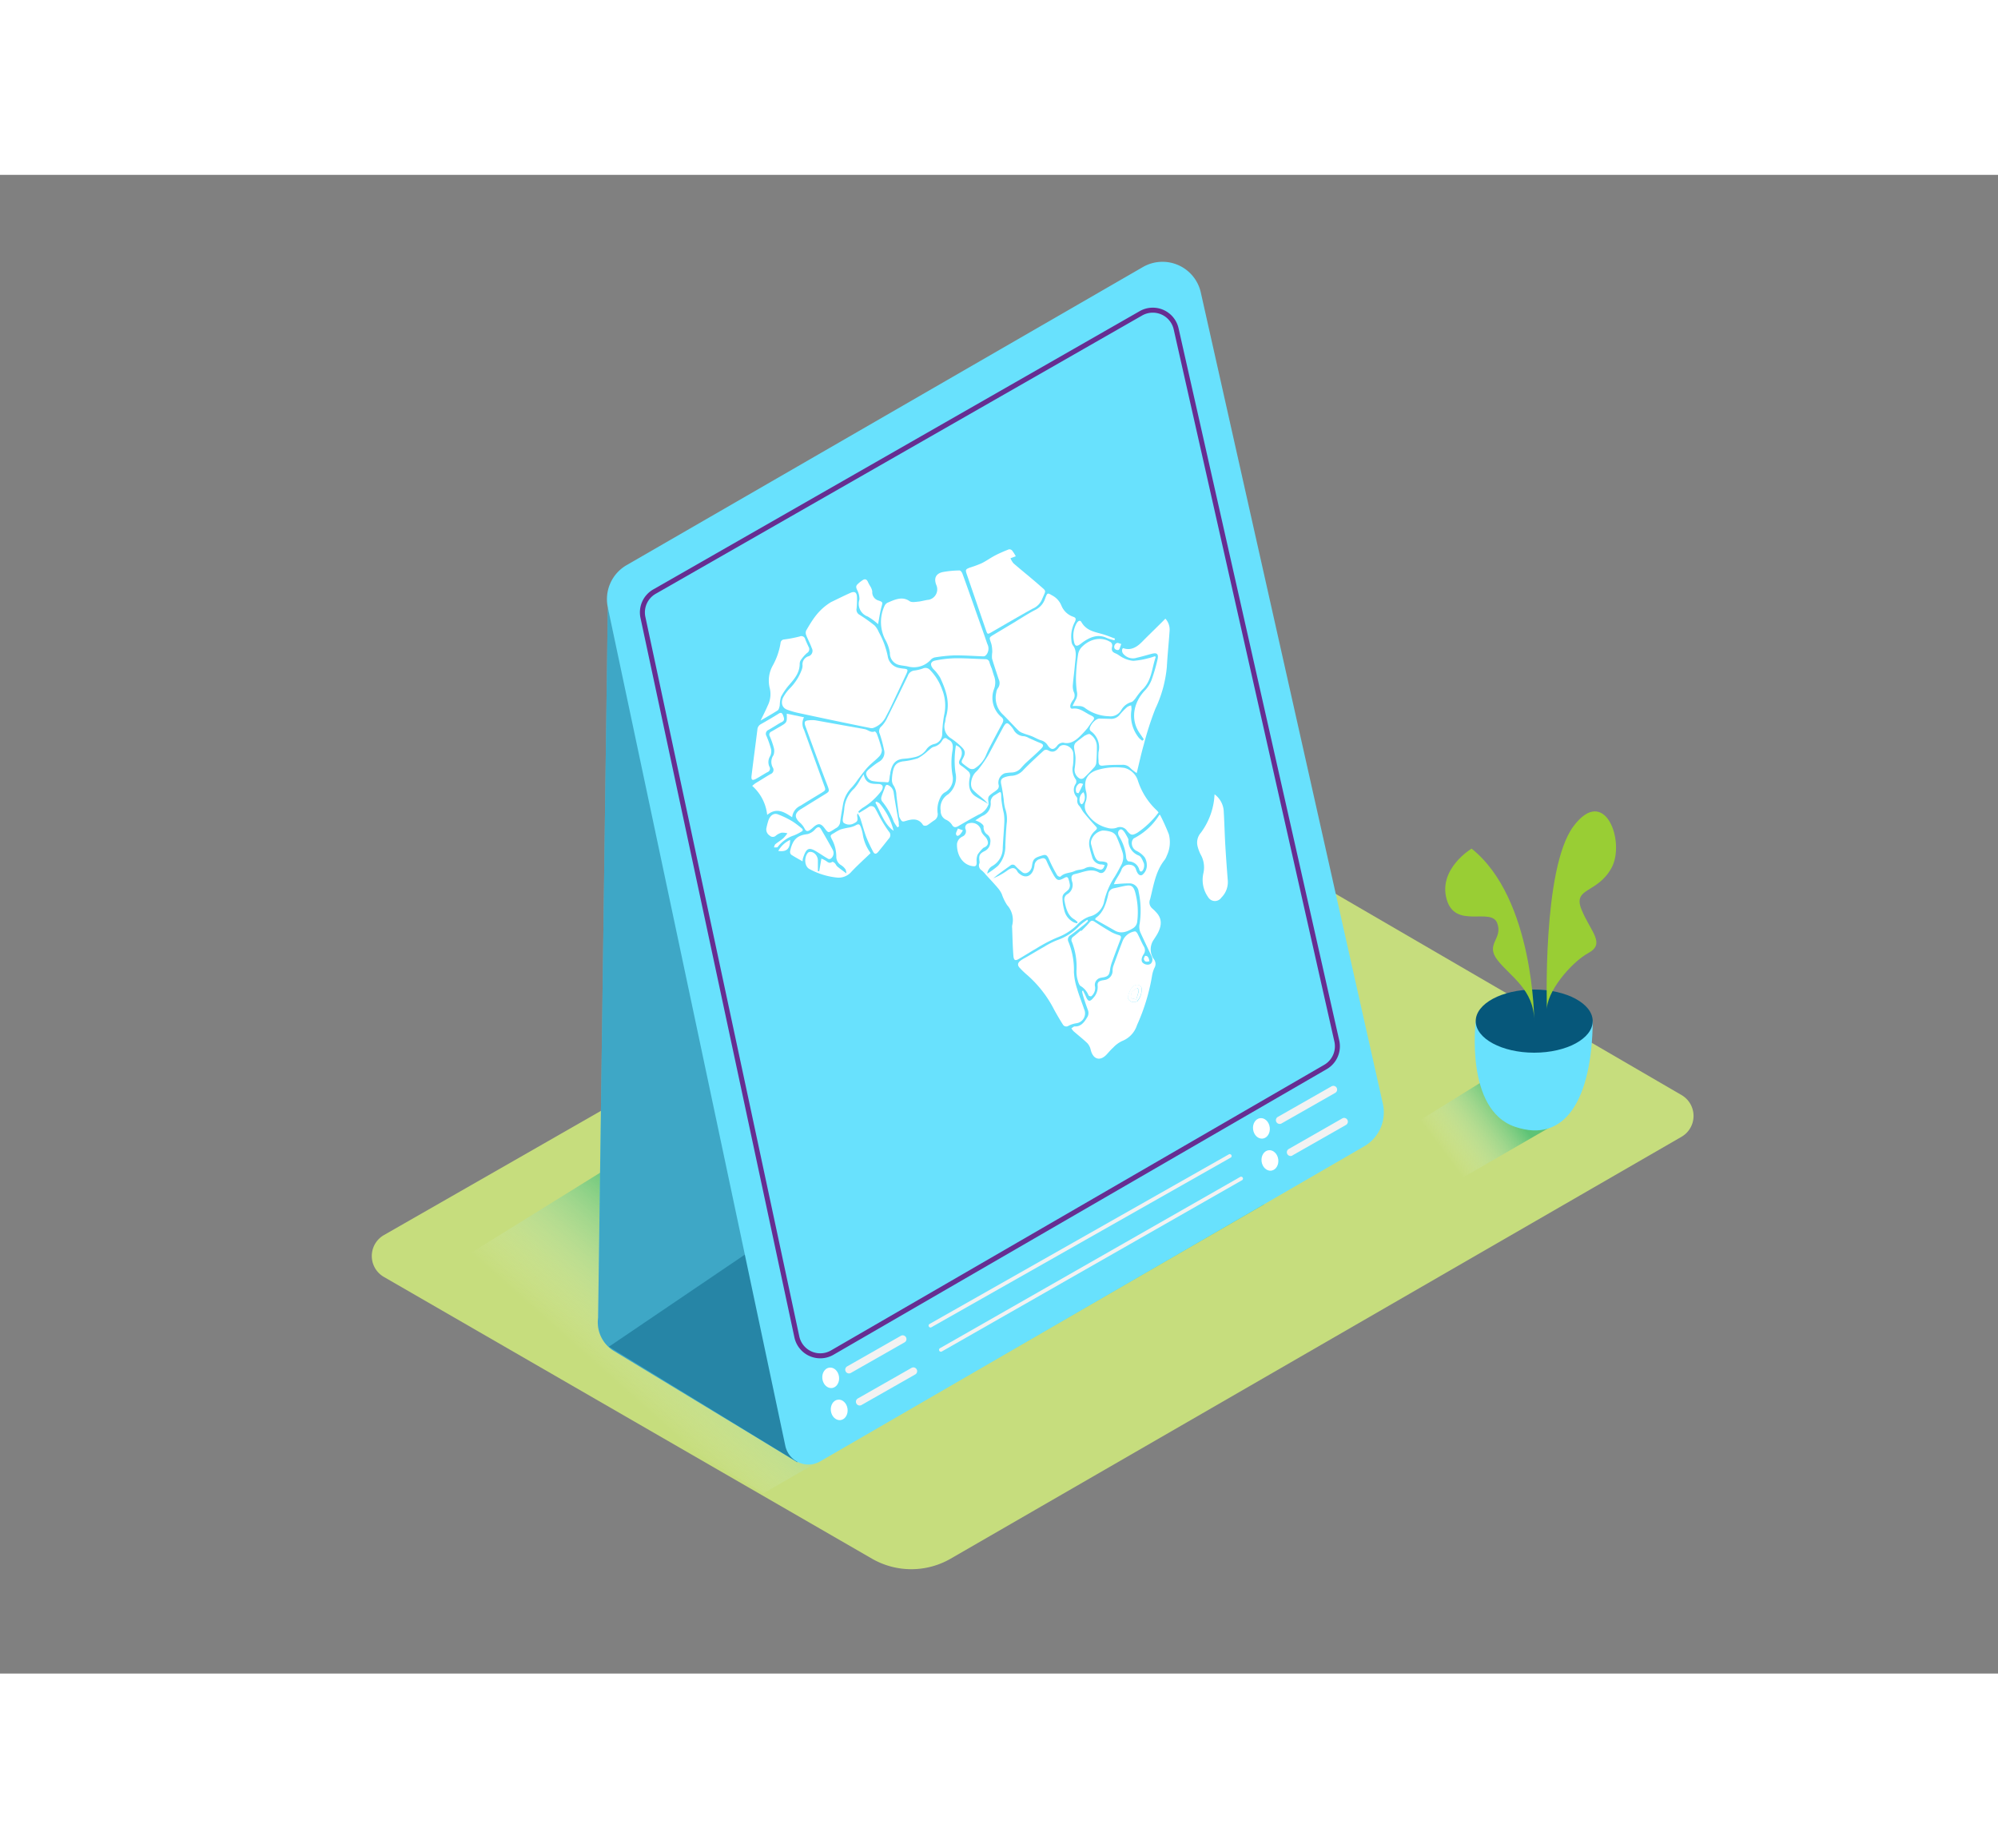 <svg xmlns="http://www.w3.org/2000/svg" xmlns:xlink="http://www.w3.org/1999/xlink" viewBox="0 0 400 300" class="styles_logo__3Jd-a" width="200" height="185"><rect x="0" y="0" width="400" height="300" fill="#808080" stroke="none"/><defs><linearGradient id="linear-gradient__9E2a5TkH" x1="134.61" y1="252.04" x2="156" y2="228.1" gradientUnits="userSpaceOnUse"><stop offset="0" stop-color="#fff" stop-opacity="0"/><stop offset="1" stop-color="#22b573"/></linearGradient><linearGradient id="linear-gradient-2__9E2a5TkH" x1="289.15" y1="195.86" x2="301.86" y2="186.4" xmlns:xlink="http://www.w3.org/1999/xlink" xlink:href="#linear-gradient__9E2a5TkH"/></defs><title>0</title><g style="isolation: isolate;"><g id="Layer_2__9E2a5TkH" data-name="Layer 2"><path d="M336.66,184.21,234.49,124.79a4.83,4.83,0,0,0-4.83,0L76.86,212.23a4.83,4.83,0,0,0,0,8.38L174.56,277a15.77,15.77,0,0,0,15.77,0l146.32-84.45A4.83,4.83,0,0,0,336.66,184.21Z" fill="#c6dd7d"/><polygon points="253.1 206.07 152.86 263.91 83.73 222.35 171.59 167.81 253.1 206.07" opacity="0.63" fill="url(#linear-gradient__9E2a5TkH)" style="mix-blend-mode: multiply;"/><path d="M159.64,257.7l-36.79-22.3a6.72,6.72,0,0,1-3.11-6.61l1.94-142.23Z" fill="#68e1fd"/><polygon points="121.9 234.58 166.52 204.35 159.64 257.7 121.9 234.58" fill="#68e1fd"/><path d="M159.64,257.7l-36.79-22.3a6.72,6.72,0,0,1-3.11-6.61l1.94-142.23Z" fill="#06577a" opacity="0.42"/><polygon points="121.9 234.58 166.52 204.35 159.64 257.7 121.9 234.58" fill="#06577a" opacity="0.42"/><path d="M121.68,86.56l35.54,167.85a4.73,4.73,0,0,0,7,3.11l108.9-63.06a7.86,7.86,0,0,0,3.73-8.52L240.4,23.54a7.86,7.86,0,0,0-11.6-5.08L125.44,78.13A7.86,7.86,0,0,0,121.68,86.56Z" fill="#68e1fd"/><path d="M128.72,88.61l30.81,144a4.79,4.79,0,0,0,7.09,3.14l98.74-57.17a4.79,4.79,0,0,0,2.27-5.2L235.46,30.82a4.79,4.79,0,0,0-7.05-3.1L131,83.44A4.79,4.79,0,0,0,128.72,88.61Z" fill="none" stroke="#662d91" stroke-miterlimit="10"/><ellipse cx="166.32" cy="240.79" rx="1.68" ry="2.06" transform="translate(-30.36 24.09) rotate(-7.59)" fill="#fff"/><ellipse cx="168.03" cy="247.21" rx="1.68" ry="2.06" transform="translate(-31.2 24.37) rotate(-7.59)" fill="#fff"/><path d="M170.35,239.82l10.75-6.12a.75.75,0,0,0-.76-1.3l-10.75,6.12a.75.75,0,0,0,.76,1.3Z" fill="#f2f2f2"/><path d="M172.49,246.24l10.75-6.12a.75.75,0,0,0-.76-1.3l-10.75,6.12a.75.75,0,0,0,.76,1.3Z" fill="#f2f2f2"/><path d="M186.43,230.7l60-34a.38.38,0,0,0-.38-.65l-60,34a.38.38,0,0,0,.38.65Z" fill="#f2f2f2"/><path d="M188.52,235.55l60.18-34.33a.38.38,0,0,0-.38-.65L188.14,234.9a.38.38,0,0,0,.38.65Z" fill="#f2f2f2"/><ellipse cx="252.55" cy="190.85" rx="1.68" ry="2.06" transform="translate(-23.01 35.05) rotate(-7.59)" fill="#fff"/><ellipse cx="254.25" cy="197.27" rx="1.68" ry="2.06" transform="translate(-23.84 35.33) rotate(-7.59)" fill="#fff"/><path d="M256.57,189.88l10.75-6.12a.75.75,0,0,0-.76-1.3l-10.75,6.12a.75.75,0,0,0,.76,1.3Z" fill="#f2f2f2"/><path d="M258.72,196.3l10.75-6.12a.75.75,0,0,0-.76-1.3L258,195a.75.75,0,0,0,.76,1.3Z" fill="#f2f2f2"/><path d="M221.15,138.15c-.19.73-.51,1-1,.91a8.82,8.82,0,0,1-1-.35,2.23,2.23,0,0,0-1.94.1c-.65.34-1.4.24-2.06.55-.93.44-2,.28-2.83,1.11-.11.11-.56-.07-.68-.28a28.67,28.67,0,0,1-1.51-2.91c-.49-1.13-.68-1.32-1.6-1-1.48.43-1.75.72-1.93,2.08-.14,1.07-1.19,1.79-1.9,1.26a11.44,11.44,0,0,1-1.39-1.25.7.7,0,0,0-1.05-.1c-1.14.82-2.29,1.61-3.4,2.55.42-.2.84-.37,1.25-.6s1.07-.6,1.59-1c.79-.54,1.49-.74,2,.27a1.71,1.71,0,0,0,.53.51c1.29,1,2.64.19,2.88-1.79a1.4,1.4,0,0,1,1.1-1.26c.51-.21,1-.31,1.29.35a30.63,30.63,0,0,0,1.44,2.88c.68,1.14,1,1.19,2.19.53.42-.24.67-.18.8.32a5.87,5.87,0,0,1,.27,1.17,1.44,1.44,0,0,1-.27.85c-.43.52-1.2.75-1.22,1.59a8.83,8.83,0,0,0,.34,2.48,3.58,3.58,0,0,0,2,2.54,5,5,0,0,0,.58.16l.11-.23a4.43,4.43,0,0,0-.65-.55c-1.31-.73-1.72-2.25-2-3.86a1.19,1.19,0,0,1,.59-1.19,2.13,2.13,0,0,0,.92-2.63c-.2-.92-.1-1.25.7-1.42,1.54-.33,3.1-1.18,4.62-.34.8.44,1.36-.07,1.73-1.2.15-.45.07-.73-.29-.82a3.3,3.3,0,0,0-.94-.15c-.69,0-1-.41-1.27-1.08s-.49-1.55-.71-2.34a1.4,1.4,0,0,1,0-.69,2.9,2.9,0,0,1,2.32-2.07,5.56,5.56,0,0,1,1.75.29,1.88,1.88,0,0,1,1,.89,32.55,32.55,0,0,1,1.22,3.18,3.3,3.3,0,0,1-.32,2.66c-.41.77-.82,1.56-1.28,2.29a15.12,15.12,0,0,0-2.06,4.76,3.84,3.84,0,0,1-3,3.16,6.11,6.11,0,0,0-2.52,1.74,11.2,11.2,0,0,1-3.88,2.44,30,30,0,0,0-4.28,2.25c-1.13.64-2.23,1.35-3.35,2-.78.47-1.08.37-1.16-.62-.14-1.83-.18-3.69-.25-5.53a2.36,2.36,0,0,1,0-.48,4.44,4.44,0,0,0-1-4.1,9.22,9.22,0,0,1-1.06-2.18,5.19,5.19,0,0,0-.66-1.08c-.83-1-1.7-1.9-2.55-2.84a7,7,0,0,0-.8-.84,1.14,1.14,0,0,1-.47-1.47.92.92,0,0,0,0-.39c-.14-1.14,0-1.48,1-2a2,2,0,0,0,1.17-1.75,1.63,1.63,0,0,0-.54-1.53,1.75,1.75,0,0,1-.8-1.67c0-.25-.39-.57-.66-.76a5.48,5.48,0,0,0-1-.46c.58-.36,1-.67,1.43-.89a2.63,2.63,0,0,0,1.65-2.63,1.58,1.58,0,0,1,.87-1.56c1.21-.73,1.22-1,1.25.75a22.88,22.88,0,0,0,.5,2.91,8.66,8.66,0,0,1,.11,1.7c-.08,1.72-.23,3.44-.32,5.16a4.11,4.11,0,0,1-2.1,3.71,2,2,0,0,0-1,1.52,16.93,16.93,0,0,0,2.15-1.57,5.81,5.81,0,0,0,1.47-4.1c.06-1.43.13-2.86.26-4.29a6.44,6.44,0,0,0-.29-3.05,9.15,9.15,0,0,1-.3-1.88c-.15-1-.26-1.93-.47-2.86s-.06-1.27.66-1.55a5.15,5.15,0,0,1,1.5-.29,3.37,3.37,0,0,0,2.25-1.16c1.33-1.37,2.73-2.66,4.13-3.93a.85.85,0,0,1,.84,0c.8.44,1.43.37,2.15-.61s2.73-.24,2.87,1.2a12.74,12.74,0,0,1-.06,2.43,3.39,3.39,0,0,0,.59,2.84,1,1,0,0,1,0,.78,2.08,2.08,0,0,0,.06,2.59.77.77,0,0,1,.23.55,1.49,1.49,0,0,0,.44,1.4c.31.39.52.89.83,1.27q1.09,1.33,2.25,2.59c.53.57.54.58-.09,1.17a3.29,3.29,0,0,0-1,3.14c.13.64.31,1.27.5,1.88a2,2,0,0,0,1.76,1.61C220.55,138,220.83,138.1,221.15,138.15Z" fill="#fff"/><path d="M203.35,89.39c1.32-.79,2.62-1.65,4-2.35a3.84,3.84,0,0,0,1.89-2.24c.44-1.18.48-1.16,1.39-.62a4,4,0,0,1,1.87,2.06,3.93,3.93,0,0,0,2.44,2.25c.47.18.51.45.25,1a6.2,6.2,0,0,0-.68,3.8,1.82,1.82,0,0,0,.24.84c.94,1.1.56,2.57.44,4s-.3,2.61-.4,3.91a3.17,3.17,0,0,0,.19,1.49,1.51,1.51,0,0,1-.24,1.7,3.53,3.53,0,0,0-.35.62c-.24.55-.14,1.08.35,1,1.4-.2,2.37.72,3.49,1.27a5.59,5.59,0,0,1,.51.27c.43.27.34.55,0,.95s-.68.94-1,1.38a19.94,19.94,0,0,1-1.48,1.61c-1,1-2.09,1.68-3.39,1.33a1.49,1.49,0,0,0-1.22.61c-.69.93-1.3.82-1.9-.08a2.23,2.23,0,0,0-1.33-1c-.65-.19-1.25-.58-1.89-.83s-1.18-.38-1.75-.61a2.53,2.53,0,0,1-.88-.51c-1.12-1.12-2.18-2.32-3.32-3.41a4.63,4.63,0,0,1-1.12-4.22,1.73,1.73,0,0,1,.29-.81,1.74,1.74,0,0,0,.19-1.83c-.45-1.39-.93-2.76-1.34-4.17a6.16,6.16,0,0,1,.05-1.24,6.7,6.7,0,0,0-.17-1.62c-.43-1.43-.65-1.23.75-2.07l4.21-2.52Z" fill="#fff"/><path d="M166.36,85.53c1.3-.62,2.6-1.28,3.91-1.86.9-.39,1.29-.06,1.3,1a17.64,17.64,0,0,1-.08,2.13,1.16,1.16,0,0,0,.6,1.27,33.6,33.6,0,0,1,3,2.13,4.15,4.15,0,0,1,.83,1.3,18.41,18.41,0,0,1,1,2.12,17.71,17.71,0,0,1,.8,2.71,2.81,2.81,0,0,0,2.19,2.36,9.39,9.39,0,0,0,1.18.17c.66.1.72.22.38,1q-1.58,3.39-3.18,6.77c-.29.62-.63,1.23-.94,1.84a4.44,4.44,0,0,1-2.43,2.21,1.1,1.1,0,0,1-.59.07q-7.16-1.45-14.34-3a16.35,16.35,0,0,1-2.43-.7c-1.08-.41-1.33-1.59-.61-2.73a8.17,8.17,0,0,1,1.23-1.58,10.45,10.45,0,0,0,2.3-3.6,2.52,2.52,0,0,0,.19-.93,1.69,1.69,0,0,1,1.09-1.81,1.14,1.14,0,0,0,.75-1.69c-.32-.9-.78-1.71-1.12-2.59a1.24,1.24,0,0,1,0-.89C162.73,88.91,163.88,87.06,166.36,85.53Z" fill="#fff"/><path d="M223,142a6.6,6.6,0,0,1,.31-.7c.38-.7.85-1.35,1.17-2.07a1.56,1.56,0,0,1,1.86-1.1,1.21,1.21,0,0,1,1.08.91c.33,1,.76,1.33,1.25,1.1a2.38,2.38,0,0,0,.92-2.06,2.94,2.94,0,0,0-.45-1.5,4.79,4.79,0,0,0-1.55-1.23,1.7,1.7,0,0,1-1-1.65,1.28,1.28,0,0,1,.39-.88,12.75,12.75,0,0,0,5.12-4.71c.09,0,.15,0,.17.05A43.1,43.1,0,0,1,234,132a6.24,6.24,0,0,1-.41,4.29,3.33,3.33,0,0,1-.44.85c-1.82,2.28-2.2,5.13-2.9,7.87a1.58,1.58,0,0,0,.41,1.82,7.68,7.68,0,0,1,.8.78c1.12,1.17,1.22,2.52.29,4.25-.23.42-.5.81-.75,1.21A3.38,3.38,0,0,0,231,157a1.54,1.54,0,0,1,.11,1.76,6.23,6.23,0,0,0-.48,1.62,39.81,39.81,0,0,1-3,9.82,5.07,5.07,0,0,1-3,3.19,6,6,0,0,0-1.78,1.32c-.46.4-.87.91-1.3,1.37-1.3,1.4-2.7,1-3.18-.89a3,3,0,0,0-.64-1.33c-.9-.87-1.88-1.63-2.82-2.45a3.47,3.47,0,0,1-.42-.57c.23-.13.47-.39.68-.38,1.07.06,1.79-.63,2.43-1.73a1.61,1.61,0,0,0,.2-1.54c-.37-1-.71-2-1-3a7.28,7.28,0,0,1-.17-.78l.18-.13c.21.43.44.85.63,1.3.39.91.77,1,1.45.16a3.14,3.14,0,0,0,.86-2.41c-.07-.6.17-.86.6-1s.73-.12,1.09-.23a1.85,1.85,0,0,0,1.3-1.86,3.22,3.22,0,0,1,.12-.79c.62-1.71,1.24-3.42,1.9-5.12a3.15,3.15,0,0,1,2.42-1.89c.17-.05.44.23.55.45.45.85.81,1.78,1.29,2.61a1.38,1.38,0,0,1-.11,1.58c-.33.53-.52,1.2-.16,1.61a1.42,1.42,0,0,0,1.16.4c.73-.07,1-.91.66-1.64-.76-1.58-1.51-3.17-2.25-4.77a2.94,2.94,0,0,1-.16-1.78,17.85,17.85,0,0,0-.2-6.38,1.85,1.85,0,0,0-1.68-1.69C225.15,141.81,224.08,141.92,223,142Zm4.67,23.47a3.6,3.6,0,0,0,.89-2.15c.1-.69-.17-1-.66-1.14-.75-.17-1.47.47-1.86,1.63-.16.49-.37,1,0,1.38A1.3,1.3,0,0,0,227.62,165.43Z" fill="#fff"/><path d="M195.19,86.88c.82,2.32,1.66,4.62,2.46,7a2,2,0,0,1,0,1.91c-.26.44-.48.61-.86.59-1.91-.07-3.82-.21-5.75-.19a31.87,31.87,0,0,0-3.86.4,1.55,1.55,0,0,0-.8.43,4.56,4.56,0,0,1-4.54,1.41c-.7-.18-1.45-.18-2.13-.41a2.4,2.4,0,0,1-1.55-2.34,7.94,7.94,0,0,0-1-2.77,7.7,7.7,0,0,1-.13-6.51,1.41,1.41,0,0,1,.61-.73c1.49-.65,3-1.37,4.45-.34.44.3,1.15.15,1.74.1s1.43-.31,2.14-.38a2.13,2.13,0,0,0,1.54-2.8c-.74-1.71.1-2.5,1.24-2.74a19.56,19.56,0,0,1,3.34-.32c.22,0,.49.36.59.64.86,2.35,1.69,4.72,2.53,7.08Z" fill="#fff"/><path d="M198.51,98.7c.16.52.31,1.05.48,1.56a3.68,3.68,0,0,1,0,2.71,5,5,0,0,0,1.45,5.53c.5.41.52.76.18,1.38-.87,1.59-1.72,3.21-2.56,4.83-.21.4-.38.82-.57,1.23a5.75,5.75,0,0,1-2.45,2.94,1.2,1.2,0,0,1-1-.08,12.94,12.94,0,0,1-1.23-.91c-.33-.22-.37-.45-.13-.88.66-1.18.65-1.68-.18-2.5a15,15,0,0,0-2.13-1.73,2.74,2.74,0,0,1-1.16-3.21c.08-.34.07-.7.17-1,.92-3.06-.06-5.52-1.15-7.91a8.55,8.55,0,0,0-1.42-1.79c-.65-.79-.55-1.44.43-1.65a22.67,22.67,0,0,1,4.38-.46c1.9,0,3.78.14,5.67.19a.79.79,0,0,1,.81.67c.11.38.26.74.39,1.11Z" fill="#fff"/><path d="M163.48,116.48q-1.12-3.06-2.24-6.12c-.29-.81-.14-1.11.63-1.17a5.68,5.68,0,0,1,1.4,0l9.85,1.77c.67.12,1.21.78,2,.45.1,0,.36.28.43.5a26.62,26.62,0,0,1,1,3.18,1.92,1.92,0,0,1-.5,1.29c-.72.77-1.58,1.38-2.3,2.15s-1.34,1.66-2,2.51a15.1,15.1,0,0,1-1.17,1.52,6.37,6.37,0,0,0-1.82,3.53c-.2,1.12-.4,2.24-.55,3.36a1.55,1.55,0,0,1-.82,1.31c-.19.1-.37.23-.55.34-1,.62-1,.7-1.77-.33s-1.31-1-2.25-.17a6.23,6.23,0,0,1-.68.56c-.47.31-.79.27-1.08-.34a4.25,4.25,0,0,0-1-1.23c-1.05-1-1-1.84.32-2.65,1.61-1,3.24-2,4.86-3,.79-.49.82-.58.5-1.48Q164.59,119.5,163.48,116.48Z" fill="#fff"/><path d="M188.6,103a8.6,8.6,0,0,1,.41,5.18,25.53,25.53,0,0,0-.38,3.64,2.07,2.07,0,0,1-1.47,2.08,2.68,2.68,0,0,0-1.75,1.19,3.76,3.76,0,0,1-2.33,1.48,13.21,13.21,0,0,1-2.12.31c-1.59.12-2.35.89-2.71,2.76,0,.24-.09.48-.12.72-.19,1.52-.11,1.23-1.23,1.18a14,14,0,0,1-2.17-.19,1.55,1.55,0,0,1-1-.65c-.52-.83-.44-1.18.35-1.82.61-.5,1.25-1,1.89-1.39a2.09,2.09,0,0,0,1-2.46,26.27,26.27,0,0,0-.83-3.09,1.24,1.24,0,0,1,.34-1.56,6.28,6.28,0,0,0,1.2-1.81q2.06-4.12,4.06-8.28a1.55,1.55,0,0,1,1.27-1.06,8.12,8.12,0,0,0,1.79-.43,1.21,1.21,0,0,1,1.35.27A10.61,10.61,0,0,1,188.6,103Z" fill="#fff"/><path d="M229,113c-.28-.41-.55-.82-.83-1.22-1.85-2.64-1.37-6.09,1.12-8.65a6.49,6.49,0,0,0,1.31-2.17,36.67,36.67,0,0,0,1.09-3.74c.33-1.27,0-1.63-1.06-1.36s-2,.57-3,.79A2.49,2.49,0,0,1,225,96a1,1,0,0,1-.27-1.18c.06,0,.11-.09.14-.08,1.37.5,2.59-.05,3.76-1.25,1.52-1.55,3.06-3,4.68-4.65a3.22,3.22,0,0,1,.84,2.46c-.16,2.41-.42,4.82-.55,7.23a24.73,24.73,0,0,1-2.3,8.35A62.56,62.56,0,0,0,229,114c-.54,1.88-.95,3.79-1.43,5.75a8,8,0,0,1-1.27-1,2,2,0,0,0-1.67-.65c-1.28,0-2.55,0-3.84.16-.66.06-.89-.21-.86-1a10.18,10.18,0,0,1,0-1.72,4,4,0,0,0-1.12-3.83c-.28-.32-.92-.44-.52-1.29s1.23-1.6,1.87-1.58l2.33.06a2.21,2.21,0,0,0,1.75-.92,14.41,14.41,0,0,1,1.43-1.46,2.34,2.34,0,0,1,.79-.31,4.22,4.22,0,0,1,.06.86,7.07,7.07,0,0,0,1.51,5.65,4.26,4.26,0,0,0,.66.55Z" fill="#fff"/><path d="M231.37,96.53c-.79,2.25-.79,4.82-2.76,6.6a15.12,15.12,0,0,0-1.27,1.64c-.25.31-.56.71-.85.77a3.4,3.4,0,0,0-2,1.57,2.46,2.46,0,0,1-2.48,1.26,8.39,8.39,0,0,1-4.94-1.76,2.07,2.07,0,0,0-1.1-.28,11.72,11.72,0,0,0-1.25,0c.26-.52.44-.91.65-1.27a2.32,2.32,0,0,0,.21-1.69,18.57,18.57,0,0,1-.14-3.51,34.43,34.43,0,0,1,.42-4,2.71,2.71,0,0,1,.7-1.33c1.75-1.77,4.08-2.13,5.86-.94a.92.92,0,0,1,.24.79c-.22.84.06,1.16.65,1.4s1,.65,1.49.87a5.48,5.48,0,0,0,2.09.63,15.91,15.91,0,0,0,3-.52c.45-.09.9-.27,1.35-.4Z" fill="#fff"/><path d="M157.51,107.86l3.46.72a2.66,2.66,0,0,0,0,2.52c1.32,3.69,2.67,7.37,4,11.06.37,1,.37,1-.51,1.55-1.4.85-2.8,1.69-4.18,2.56a2.83,2.83,0,0,0-1.69,2.32c-1.52-1-3.07-2.05-5-.47a9,9,0,0,0-3-5.81c.31-.25.52-.45.76-.59,1-.6,1.93-1.2,2.9-1.76a.89.89,0,0,0,.46-1.33,2.33,2.33,0,0,1,.14-2.46,2.38,2.38,0,0,0,.06-1.51,16.3,16.3,0,0,0-.78-2.23.66.66,0,0,1,.32-1c.59-.33,1.16-.68,1.74-1C157.57,109.61,157.57,109.61,157.51,107.86Z" fill="#fff"/><path d="M203.36,76.35l-1.06.4a3.88,3.88,0,0,0,.59,1c1.75,1.52,3.56,2.95,5.29,4.48,1.42,1.25,1.23.81.4,2.82a3.53,3.53,0,0,1-1.87,1.8c-2.73,1.51-5.44,3.1-8.16,4.67-.85.49-.86.5-1.19-.47q-1.91-5.55-3.81-11.1c-.31-.9-.24-1,.59-1.32a23.42,23.42,0,0,0,2.36-.87c.86-.42,1.67-1,2.53-1.47s1.94-.93,2.93-1.32a.72.72,0,0,1,.68.25A8.52,8.52,0,0,1,203.36,76.35Z" fill="#fff"/><path d="M231.94,127.64a17.49,17.49,0,0,1-4.27,4.07c-1,.55-1.26.51-2-.35a1.68,1.68,0,0,0-2.16-.65,3.12,3.12,0,0,1-1.84,0,6.71,6.71,0,0,1-4-2.8,2.51,2.51,0,0,1-.28-2.51,3.54,3.54,0,0,0,.06-1.9c-.63-2.35.28-3.83,2.42-4.42a12.76,12.76,0,0,1,5.24-.37,3.81,3.81,0,0,1,2.72,2.63,14,14,0,0,0,3.74,5.86A2.31,2.31,0,0,1,231.94,127.64Z" fill="#fff"/><path d="M180,128.46c-.18-1.42-.38-2.83-.54-4.26a3.68,3.68,0,0,0-.67-2.12,2,2,0,0,1-.22-1.09,7.61,7.61,0,0,1,.15-1.36c.25-1.48.8-2,2-2.22a14.2,14.2,0,0,0,3-.61,9.5,9.5,0,0,0,2-1.45c.4-.3.79-.75,1.21-.85a2.59,2.59,0,0,0,1.7-1.28c.34-.55.68-.61,1.07-.27a.73.73,0,0,0,.16.11c.78.35,1,1,.85,2.06a14.69,14.69,0,0,0,0,5.18,3.11,3.11,0,0,1-1.65,3.37,2.28,2.28,0,0,0-.81,1,5.37,5.37,0,0,0-.55,3,1.43,1.43,0,0,1-.66,1.54c-.49.3-.94.71-1.44,1-.24.12-.7.11-.82-.08-.85-1.33-2.06-1.21-3.28-.85C180.65,129.52,180.57,129.64,180,128.46Z" fill="#fff"/><path d="M217.82,149.36a8,8,0,0,1-.65.64c-.94.74-1.88,1.49-2.83,2.19a1,1,0,0,0-.42,1.37,14.9,14.9,0,0,1,1.08,6,12.49,12.49,0,0,0,.64,3.37c.4,1.39.95,2.71,1.4,4.07a2,2,0,0,1-1.56,2.83,4.85,4.85,0,0,0-1.57.51.79.79,0,0,1-1.14-.29c-.6-.94-1.17-1.92-1.72-2.92a23.25,23.25,0,0,0-5.45-7,16.67,16.67,0,0,1-1.45-1.39c-.51-.54-.44-1,.22-1.49.43-.3.89-.53,1.34-.79,1.12-.65,2.22-1.32,3.35-1.95a16,16,0,0,1,2.54-1.3,11.05,11.05,0,0,0,4.47-2.86,12.94,12.94,0,0,1,1.63-1.25Z" fill="#fff"/><path d="M197.91,126c-.29-.3-.57-.62-.87-.9-.75-.67-1.56-1.26-2.25-2s-.38-2.38.33-3.29c.25-.32.58-.56.82-.89a28.38,28.38,0,0,0,1.89-2.73c1-1.83,2-3.75,3-5.59.57-1,.81-1.06,1.49-.32a5.07,5.07,0,0,1,.59.77,2.4,2.4,0,0,0,2.09,1.32,2.57,2.57,0,0,1,.95.35c.77.34,1.53.7,2.29,1s.74.63.11,1.24c-1,1-2,1.85-3,2.78-.31.29-.6.62-.89.94a2.56,2.56,0,0,1-1.83.95,8.91,8.91,0,0,0-1.45.15,2,2,0,0,0-1.22,2.46,1,1,0,0,1-.23.74,5.47,5.47,0,0,1-.87.66c-1.13.84-1.13.84-.92,2.32Z" fill="#fff"/><path d="M216.45,151.4c.55-.57,1.13-1.1,1.64-1.73.35-.43.6-.44,1-.2,1.11.73,2.24,1.44,3.38,2.1a8.19,8.19,0,0,0,1.58.63c.37.12.45.34.28.8-.56,1.46-1.11,2.92-1.64,4.39a7.56,7.56,0,0,0-.43,1.53c-.16,1.24-.37,1.52-1.38,1.72a5.92,5.92,0,0,0-.64.12,1.45,1.45,0,0,0-1,1.79,2.14,2.14,0,0,1-.72,1.84c-.11.11-.52,0-.59-.14a3.78,3.78,0,0,0-1.58-1.87c-.37-.22-.54-1-.69-1.53a6.35,6.35,0,0,1-.14-1.63,13.72,13.72,0,0,0-.91-5.66.79.79,0,0,1,.27-1.07c.52-.39,1-.84,1.53-1.26Z" fill="#fff"/><path d="M243.16,124a4.54,4.54,0,0,1,1.84,3.58c.13,2.22.18,4.47.31,6.69s.3,4.55.48,6.82a4.37,4.37,0,0,1-1.27,3.58,1.56,1.56,0,0,1-2.59,0,6,6,0,0,1-1-4.93,5.21,5.21,0,0,0-.57-3.71,7.61,7.61,0,0,1-.6-1.61,3,3,0,0,1,.67-2.75,14,14,0,0,0,2.64-6.65C243.11,124.65,243.12,124.37,243.16,124Z" fill="#fff"/><path d="M172,127.73c.6-.37,1.21-.73,1.81-1.12a.9.9,0,0,1,1.45.31c.42.71.76,1.47,1.18,2.18a25.29,25.29,0,0,0,1.5,2.34,1,1,0,0,1,0,1.43q-1,1.28-2.07,2.59c-.4.5-.78.62-1.08,0a28.73,28.73,0,0,1-1.37-2.92c-.46-1.24-.8-2.56-1.22-3.83a5.4,5.4,0,0,0-.52-.91,2.08,2.08,0,0,0-.08.44c.16,1.12.12,1.19-.78,1.64a1.89,1.89,0,0,1-1.91-.17c-.13-.08-.21-.42-.19-.64.07-.67.22-1.33.29-2a6.15,6.15,0,0,1,2-4.23,9,9,0,0,0,1.25-1.85c.18-.28.36-.57.64-1,.45,2,1.7,1.9,2.89,1.94.94,0,1.23.58.59,1.49a14.84,14.84,0,0,1-2.3,2.34,14.52,14.52,0,0,1-1.45,1,10.47,10.47,0,0,0-.81.7Z" fill="#fff"/><path d="M174.26,135.8c-1.32,1.27-2.59,2.41-3.78,3.67a3.36,3.36,0,0,1-2.86,1.2,14.56,14.56,0,0,1-5.58-1.72c-.94-.5-1.11-2.18-.36-3.17a.64.64,0,0,1,.34-.23c.84-.18,1.71.68,1.72,1.7,0,.71,0,1.42,0,2.14l.27,0,.43-2.52a5.09,5.09,0,0,1,1,.51c.37.29.68.47,1.15.16.12-.08.39.1.54.24s.3.5.5.67c.56.47,1.15.88,1.81,1.38a2.33,2.33,0,0,0-.18-.82,3,3,0,0,0-.89-.84,1.92,1.92,0,0,1-.94-1.73,7.23,7.23,0,0,0-.83-3.33c-.46-.88-.42-.92.41-1.37a9.93,9.93,0,0,1,1.24-.7,14.2,14.2,0,0,1,1.56-.36,5,5,0,0,0,1.34-.39c.77-.44.95-.42,1.26.48a8.62,8.62,0,0,1,.3,1.11,8.21,8.21,0,0,0,1.44,3.67A.67.67,0,0,1,174.26,135.8Z" fill="#fff"/><path d="M197.9,126a3.47,3.47,0,0,1-2,2.08c-1.35.72-2.69,1.49-4,2.26-.56.33-1,.35-1.34-.28a2.83,2.83,0,0,0-1.23-1,1.88,1.88,0,0,1-1-1.76,3.18,3.18,0,0,1,1.49-3.3,4.32,4.32,0,0,0,1.47-4.31,18,18,0,0,1,.09-5.51c1.21.46,1.51,1.54.81,2.82-.31.56-.26.91.18,1.22a11.72,11.72,0,0,1,1.61,1.3,1.19,1.19,0,0,1,.22.92c-.42,1.77-.18,3.16,1.14,4,.86.54,1.75,1,2.62,1.56Z" fill="#fff"/><path d="M152.27,109.24c.54-1.11,1-2,1.43-3a5.1,5.1,0,0,0,.37-3.63,6.17,6.17,0,0,1,.65-4.41,13.79,13.79,0,0,0,1.54-4.44A.77.77,0,0,1,157,93a25.73,25.73,0,0,0,3.08-.59.8.8,0,0,1,1.13.56c.2.51.43,1,.66,1.5a.88.88,0,0,1-.31,1.25,7.44,7.44,0,0,0-1.2,1.36,1.38,1.38,0,0,0-.26.74c0,1.85-1,3-2.08,4.25a12.88,12.88,0,0,0-1.67,2.43,6.89,6.89,0,0,0-.24,1.69c-.07.35-.18.84-.4,1C154.64,107.88,153.53,108.49,152.27,109.24Z" fill="#fff"/><path d="M219.34,148.77c1.54-1.07,2.1-2.86,2.53-4.72a1.39,1.39,0,0,1,1.12-1.24c.9-.17,1.81-.44,2.71-.55s1.27.38,1.53,1.22a15.14,15.14,0,0,1,.45,5.91,1.77,1.77,0,0,1-.9,1.45c-1.23.75-2.42,1.11-3.6.43s-2.62-1.48-3.93-2.22Z" fill="#fff"/><path d="M155.14,110.34c-.43.26-.86.53-1.3.77a.84.84,0,0,0-.39,1.22,21.6,21.6,0,0,1,.91,2.59,2.23,2.23,0,0,1-.16,1.41,2.23,2.23,0,0,0-.18,2.11.74.74,0,0,1-.37,1.12c-.78.42-1.52.92-2.3,1.34s-1,.21-.88-.71c.37-3.05.78-6.09,1.16-9.14a1.32,1.32,0,0,1,.71-1.1c1.19-.67,2.37-1.36,3.54-2.09.56-.36.75-.07.94.46s.28.93-.31,1.22-.91.53-1.37.8Z" fill="#fff"/><path d="M196.89,134.7a7.48,7.48,0,0,0-1.16,1.36,3,3,0,0,0-.2,1.48c0,.6-.1.89-.59.86-2-.13-3.43-2-3.35-4.5a2,2,0,0,1,.47-1,2.48,2.48,0,0,1,.71-.49,1.13,1.13,0,0,0,.55-1.39.85.85,0,0,1,.65-1.21,1.9,1.9,0,0,1,2.47,1.56,2.16,2.16,0,0,0,.43.72c.2.26.45.45.63.73C198,133.69,197.87,134.33,196.89,134.7Z" fill="#fff"/><path d="M160.67,137.42c-.86-.5-1.59-.89-2.28-1.34a.84.84,0,0,1-.21-.69c.5-2.36,1.45-3.2,3.48-3.42a3.06,3.06,0,0,0,1.56-1c.49-.51.83-.53,1.14,0,.81,1.38,1.61,2.77,2.37,4.18a1.38,1.38,0,0,1-.27,1.61.61.61,0,0,1-.59.19c-.73-.4-1.42-.88-2.13-1.32l-.23-.14c-1.61-1-2.11-.73-2.78,1.4A4.65,4.65,0,0,0,160.67,137.42Z" fill="#fff"/><path d="M217.15,112.26c.23-.07.82-.47,1.08-.28a2.92,2.92,0,0,1,1.36,2.34,33.65,33.65,0,0,1-.13,3.52,1.72,1.72,0,0,1-.48.84c-.65.71-1.3,1.42-2,2.05a.82.82,0,0,1-.81.12,2,2,0,0,1-1-2.15,14.1,14.1,0,0,0,.15-1.89c0-.75-.23-1.47-.29-2.22a1.37,1.37,0,0,1,.29-.9C215.84,113.22,216.41,112.83,217.15,112.26Z" fill="#fff"/><path d="M175.79,89.94a12.12,12.12,0,0,0-2.07-1.53A2.69,2.69,0,0,1,172.06,85a3.92,3.92,0,0,0-.51-2c-.16-.39-.22-.68.08-1a6.56,6.56,0,0,1,1.14-.91c.43-.26.77-.12,1,.42a8,8,0,0,0,.44.82,2.77,2.77,0,0,1,.42,1.06,1.72,1.72,0,0,0,1.28,1.83c.89.32.81.33.53,1.39S176,88.84,175.79,89.94Z" fill="#fff"/><path d="M160.68,131.32a10.4,10.4,0,0,1-1.7.9,6.66,6.66,0,0,0-3.18,2.19c-.07.08-.14.2-.21.21a5,5,0,0,1-.65,0c.09-.22.14-.51.28-.63.51-.42,1.08-.75,1.58-1.18a7.63,7.63,0,0,0,.84-1,3.73,3.73,0,0,0-1.16-.13,3,3,0,0,0-1.12.57.89.89,0,0,1-1.28,0,1.44,1.44,0,0,1-.63-1.56,15.12,15.12,0,0,1,.39-1.48c.32-.9,1-1.49,1.81-1.23a17.33,17.33,0,0,1,3.11,1.51,18.17,18.17,0,0,1,1.93,1.49Z" fill="#fff"/><path d="M223.12,93.17a9.18,9.18,0,0,1-1.51-.45c-1.81-.89-3.53-.19-5.22,1.13-.83.65-1.21.54-1.39-.5a5.09,5.09,0,0,1,.52-3.56c.32-.53.73-.74,1-.23,1,1.7,2.62,1.92,4.18,2.37.85.24,1.67.59,2.51.89Z" fill="#fff"/><path d="M225.91,133a3.21,3.21,0,0,0,2.11,3.27c.47.22.75,1,1,1.59a1.83,1.83,0,0,1-.11,1.12c-.22.57-.66.65-.82.13a2.21,2.21,0,0,0-2.12-1.68c-.21,0-.46-.39-.5-.67a9.65,9.65,0,0,0-1.28-4.11c-.26-.38-.57-1-.12-1.46s.83.09,1.1.46A11.94,11.94,0,0,1,225.91,133Z" fill="#fff"/><path d="M179.68,130.62a7.45,7.45,0,0,1-.74-1.12,13.88,13.88,0,0,0-2.37-4.12,1.08,1.08,0,0,1-.12-.83c.2-.67.5-1.3.73-2,.15-.43.35-.53.68-.36a1.92,1.92,0,0,1,1.07,1.57c.29,1.94.64,3.87,1,5.81,0,.27,0,.55.06.83Z" fill="#fff"/><path d="M178.9,131.3c-1.85-1.27-2.54-3.64-3.64-5.62l.15-.22a2,2,0,0,1,.64.33A13.42,13.42,0,0,1,178.9,131.3Z" fill="#fff"/><path d="M158.18,133.13c0,1.8-.72,2.45-2.37,2.2A5.25,5.25,0,0,1,158.18,133.13Z" fill="#fff"/><path d="M215.51,123.67a1.44,1.44,0,0,1,.56-1.83c.22-.11.51,0,.77.09-.29.62-.57,1.24-.9,1.83C215.91,123.82,215.59,123.68,215.51,123.67Z" fill="#fff"/><path d="M216.9,123.57a2.08,2.08,0,0,1,0,2.09c-.26.45-.46.38-.66.06A1.82,1.82,0,0,1,216.9,123.57Z" fill="#fff"/><path d="M224.48,93.91c-.23.54-.32,1.08-.54,1.19a.76.76,0,0,1-.82-.32.82.82,0,0,1,.48-1.06C223.8,93.62,224.06,93.81,224.48,93.91Z" fill="#fff"/><path d="M191.77,130.85l1,.35a4.23,4.23,0,0,1-.57.85c-.26.24-.68.46-.8-.07C191.32,131.74,191.58,131.36,191.77,130.85Z" fill="#fff"/><path d="M230.12,157.41c-.56.17-1,.18-1.13-.47,0-.15.2-.6.29-.61C229.81,156.29,230,156.75,230.12,157.41Z" fill="#fff"/><path d="M227.62,165.43a1.3,1.3,0,0,1-1.6-.27c-.39-.36-.18-.89,0-1.38.39-1.17,1.11-1.8,1.86-1.63.49.11.75.45.66,1.14A3.6,3.6,0,0,1,227.62,165.43Zm-.15-.37a15.58,15.58,0,0,0,.53-1.71c0-.19-.26-.61-.31-.58a6.59,6.59,0,0,0-1,.74.61.61,0,0,0-.17.35c0,.32-.14.79,0,.91S227,164.94,227.47,165.05Z" fill="#fff"/><path d="M227.47,165.05c-.46-.11-.81-.09-1-.29s0-.6,0-.91a.61.61,0,0,1,.17-.35,6.59,6.59,0,0,1,1-.74c.05,0,.35.4.31.58A15.58,15.58,0,0,1,227.47,165.05Z" fill="#fff"/><polygon points="312.58 189.33 292.65 200.83 278.91 192.57 296.38 181.73 312.58 189.33" opacity="0.63" fill="url(#linear-gradient-2__9E2a5TkH)" style="mix-blend-mode: multiply;"/><path d="M295.45,169.4s-2.21,17.72,7.84,21.15,15.42-5.49,15.58-21.15" fill="#68e1fd"/><ellipse cx="307.15" cy="169.4" rx="11.71" ry="6.32" fill="#06577a"/><path d="M307.15,169.4s0-24.55-12.54-34.53c0,0-6.69,4-5,10.11s8.88,1.57,10.12,4.78-2.47,4.15.06,7.42S307.15,163.08,307.15,169.4Z" fill="#99ce34"/><path d="M309.7,167.32s-1-28.46,5.3-36.91,10.47,3.15,7.62,8.33-7.81,3.88-6,8.33,4.87,6.78,1.38,8.69S309.44,163.71,309.7,167.32Z" fill="#99ce34"/></g></g></svg>